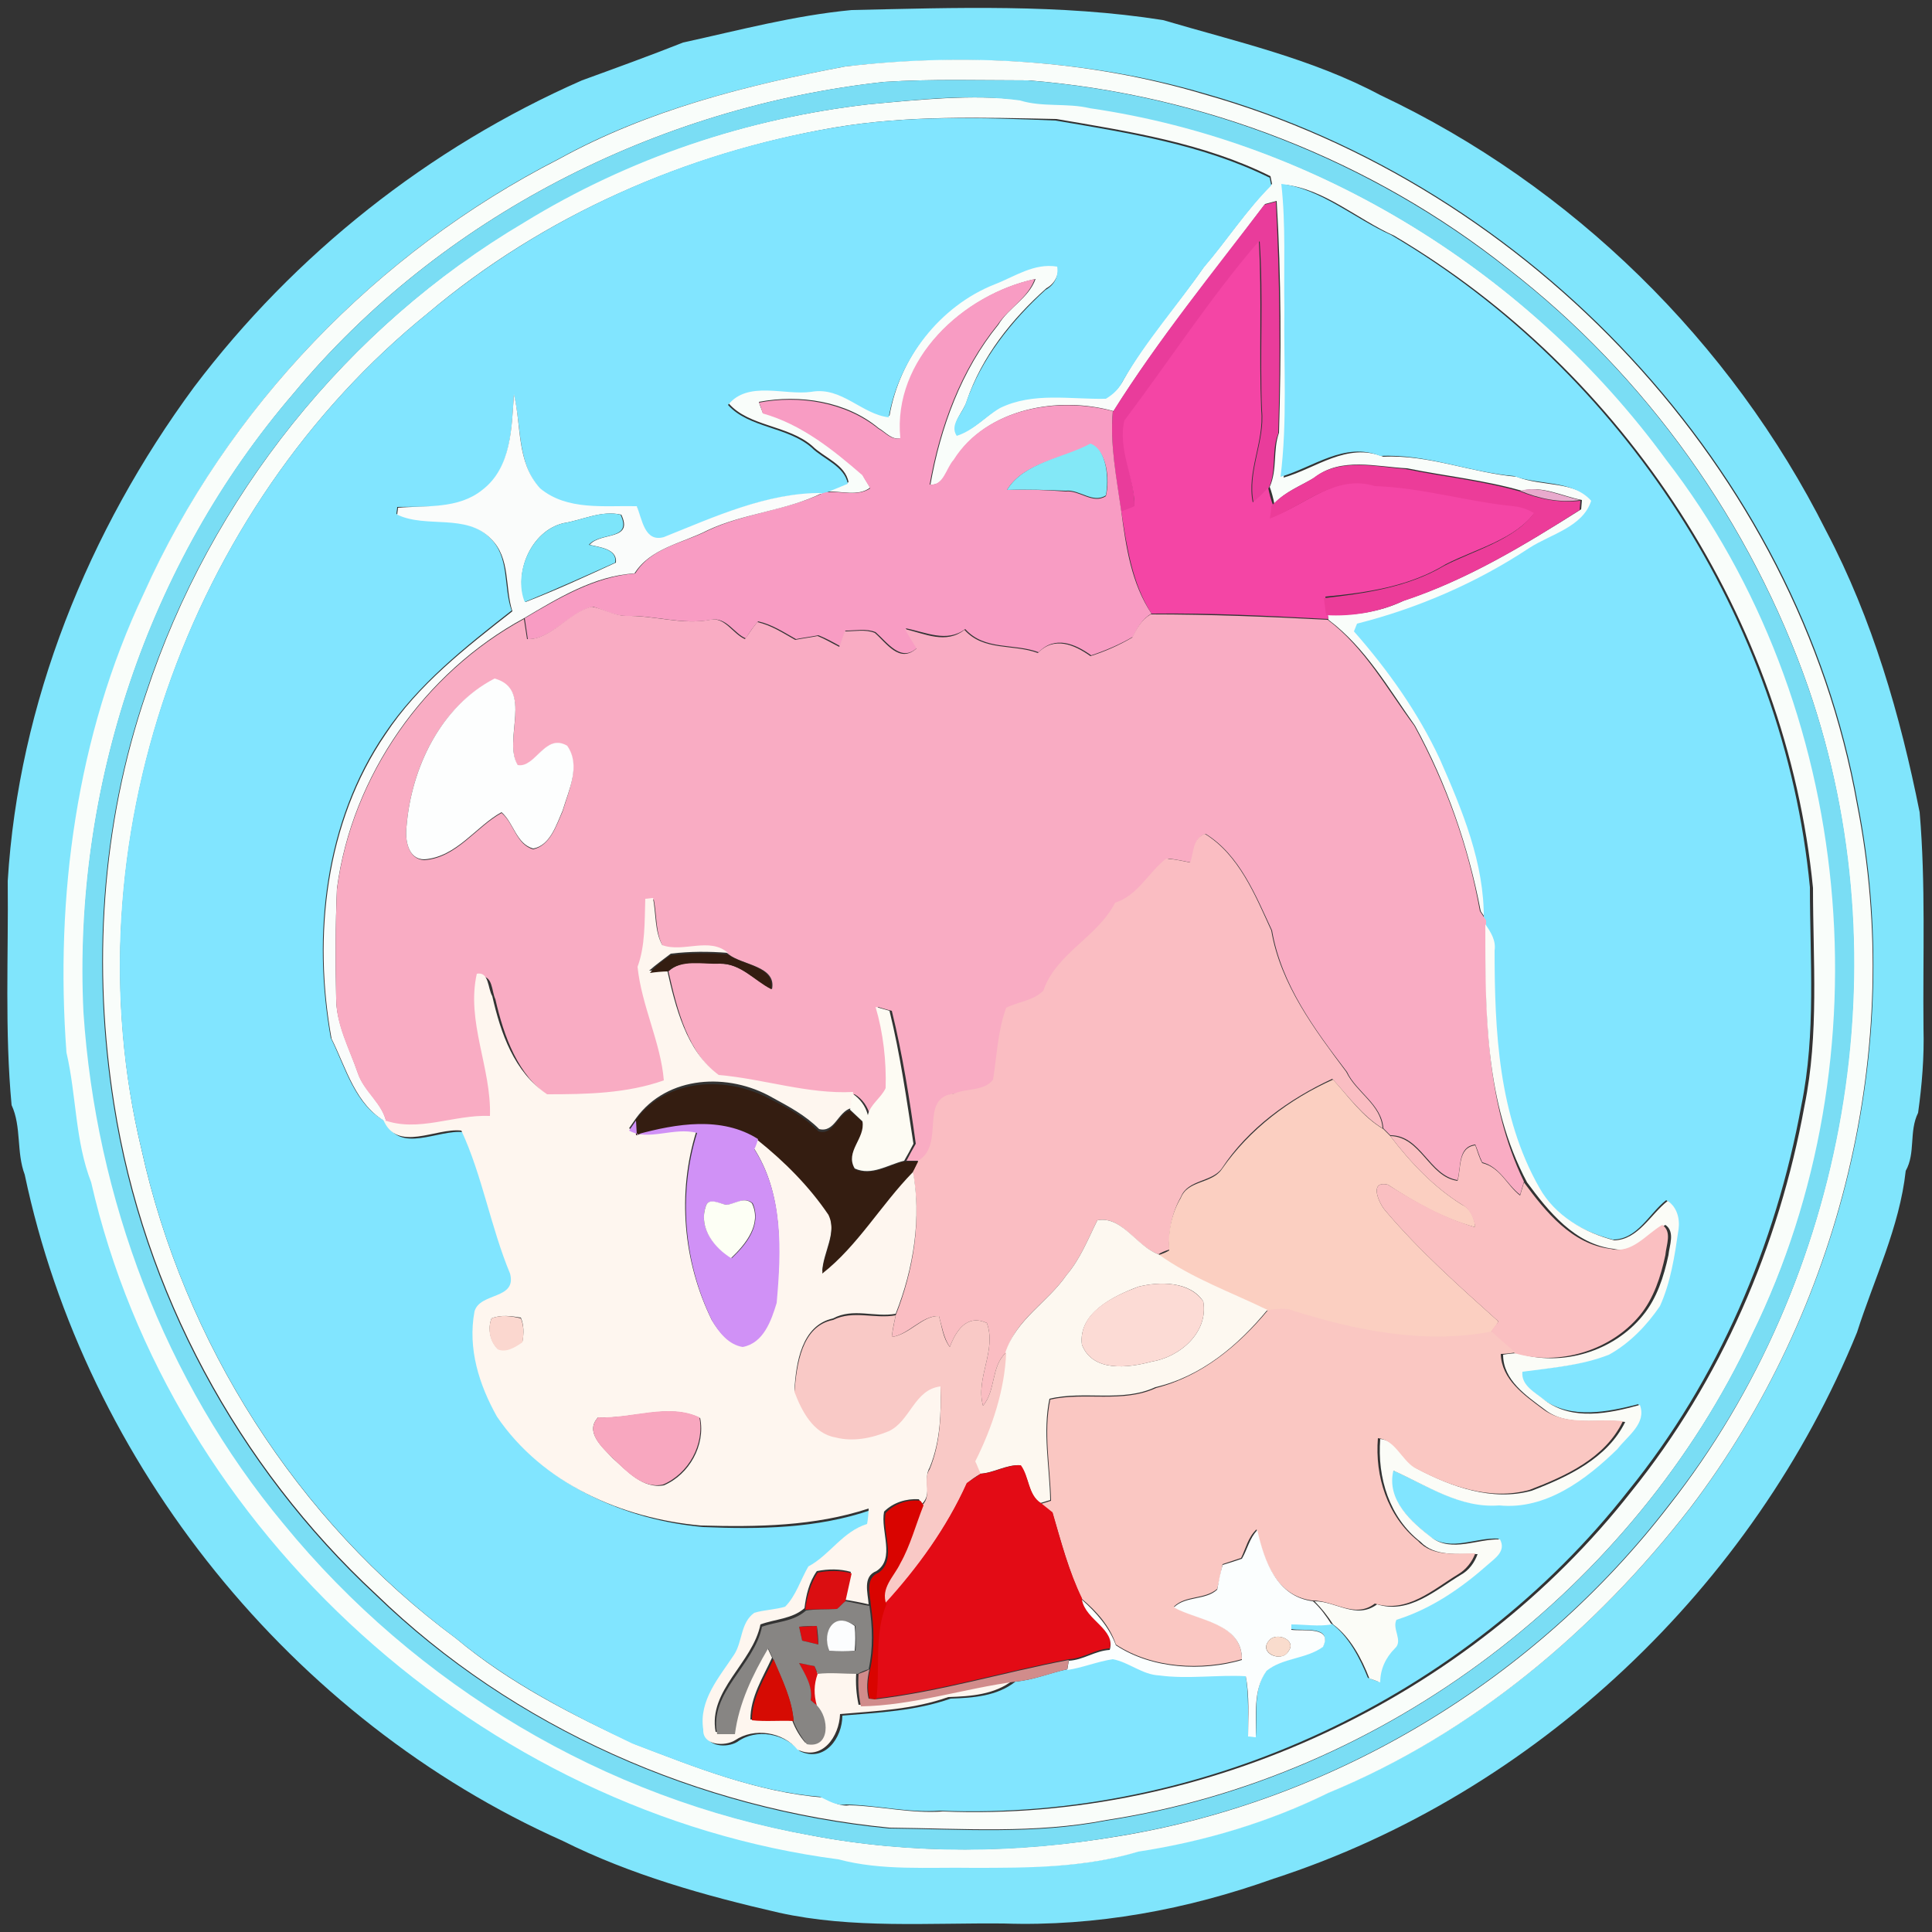 <?xml version="1.0" encoding="utf-8"?>
<!-- Generator: Adobe Illustrator 26.0.3, SVG Export Plug-In . SVG Version: 6.00 Build 0)  -->
<svg version="1.1" id="Layer_1" xmlns="http://www.w3.org/2000/svg" xmlns:xlink="http://www.w3.org/1999/xlink" x="0px" y="0px"
	 viewBox="0 0 250 250" style="enable-background:new 0 0 250 250;" xml:space="preserve">
<rect x="0" y="0" width="250" height="250" fill="#333333" stroke="none"/>
<style type="text/css">
	.st0{fill:#80E5FC;}
	.st1{fill:#F9FDFA;}
	.st2{fill:#7ADDF4;}
	.st3{fill:#81E5FF;}
	.st4{fill:#E93C9B;}
	.st5{fill:#F445A5;}
	.st6{fill:#F89CC3;}
	.st7{fill:#FAFCFB;}
	.st8{fill:#83E8F7;}
	.st9{fill:#EC3C99;}
	.st10{fill:#E8AACD;}
	.st11{fill:#7DE5FA;}
	.st12{fill:#F9ACC3;}
	.st13{fill:#FDFEFE;}
	.st14{fill:#FABDC2;}
	.st15{fill:#FEF6EF;}
	.st16{fill:#FBFCF7;}
	.st17{fill:#341D11;}
	.st18{fill:#FDFBF3;}
	.st19{fill:#FBCFC1;}
	.st20{fill:#D091F6;}
	.st21{fill:#FABFC1;}
	.st22{fill:#FDFFF5;}
	.st23{fill:#FDF8F0;}
	.st24{fill:#FCDBD5;}
	.st25{fill:#FAC7C2;}
	.st26{fill:#FBD7CF;}
	.st27{fill:#F9C9C6;}
	.st28{fill:#F8A7BF;}
	.st29{fill:#E30B15;}
	.st30{fill:#D90400;}
	.st31{fill:#FBFEFE;}
	.st32{fill:#DB0E11;}
	.st33{fill:#878583;}
	.st34{fill:#FCFDFE;}
	.st35{fill:#F9DCCD;}
	.st36{fill:#D60B03;}
	.st37{fill:#D18C8B;}
</style>
<g id="_x23_80e5fcff">
	<path class="st0" d="M110.2,1.3c13.4-0.3,27-0.8,40.3,1.3c9.5,2.8,19.3,5,28.1,9.7C203.4,24,224,44.2,236.3,68.7
		c6,11.4,9.6,23.9,12.1,36.4c0.8,9.3,0.4,18.7,0.5,28c0.1,3.7-0.2,7.3-0.7,10.9c-1.2,2.4-0.3,5.2-1.6,7.5c-0.8,7.3-4.1,14-6.3,20.9
		c-13.4,32.9-41.6,59.7-75.5,70.7c-11.2,4-23,6.2-34.9,5.8c-9.7-0.1-19.6,0.7-29.1-1.4c-9.6-2.2-19.2-4.9-28-9.3
		c-35-15.6-61.7-48.7-69.6-86.2c-1.1-2.9-0.4-6.2-1.7-9c-0.9-9.6-0.4-19.3-0.5-29c1.4-23,10.4-45.3,24.1-63.9
		c13-17.2,30.4-31,50.2-39.7c4.4-1.6,8.8-3.2,13.1-4.9C95.7,3.9,102.8,2,110.2,1.3 M109.4,8.6c-12.7,2.4-25.6,5.6-37,11.9
		c-23.5,12-42.9,32.1-53.7,56.2c-8.7,18.5-11.5,39.2-10,59.4c1.3,5.6,1.2,11.4,3.2,16.8c10.3,45.2,50.7,81.6,96.7,87.6
		c5.7,1.5,11.6,1,17.4,1.1c7.2,0,14.5,0.1,21.4-2.1c8.5-1.3,16.9-3.8,24.6-7.6c18.7-7.7,34.6-21.1,46.9-37
		c19.3-25.6,27.7-59.4,21.5-90.9c-7.7-43.4-42.4-80-84.5-91.9C140.9,7.7,125,6.9,109.4,8.6z"/>
</g>
<g id="_x23_f9fdfaff">
	<path class="st1" d="M109.4,8.6c15.5-1.8,31.4-0.9,46.4,3.6c42.2,11.9,76.8,48.6,84.5,91.9c6.2,31.4-2.1,65.3-21.5,90.9
		c-12.3,15.9-28.2,29.3-46.9,37c-7.7,3.8-16.1,6.3-24.6,7.6c-6.9,2.1-14.2,2.1-21.4,2.1c-5.8-0.1-11.8,0.4-17.4-1.1
		c-45.9-6-86.4-42.4-96.7-87.6c-2.1-5.4-1.9-11.2-3.2-16.8c-1.5-20.2,1.3-41,10-59.4c10.8-24.1,30.2-44.2,53.7-56.2
		C83.9,14.2,96.7,11,109.4,8.6 M114.4,10.6C85.1,13.8,56.9,28.1,38,50.9c-18.8,21.9-28.6,51.2-27.1,80c1.6,24,10.5,47.8,25.9,66.3
		c17.1,20.9,41.7,35.5,68.2,40.3c13.1,2.5,26.7,2.3,39.8,0.1c28-4.6,53.9-20.3,71.2-42.8C239,165.5,246.2,124.4,234,89
		c-7.4-21.3-21-40.4-38.8-54.2c-17.7-14.1-39.6-22.6-62.1-24.4C126.8,10.4,120.6,10.2,114.4,10.6z"/>
	<path class="st1" d="M112.4,13.5c6.5-0.6,13.2-1.3,19.7-0.6c2.9,0.9,6,0.3,9,1c29.6,4.4,56.9,21.5,74.6,45.5
		c24.5,31.8,28.7,77.3,11.1,113.2c-15.4,32.9-47.6,57.4-83.6,62.9c-9.2,1.8-18.7,1.1-28.1,1c-24.6-2.4-48.6-12.9-66.4-30.2
		c-17.9-16.6-30.1-39.3-33.9-63.4c-2.8-17.7-1.7-36.1,4.1-53.1c8.3-25.4,26-47.5,48.9-61.1C81.2,20.4,96.7,15.3,112.4,13.5
		 M108,16.5c-19.2,3.3-37.7,11.4-52.6,24c-31.3,25.3-46.5,69-37.1,108.2c5.5,25,20.1,48.1,40.7,63.3c6.9,5.8,15,9.9,23.2,13.7
		c7.8,3,15.8,6.2,24.3,6.9c1.1,0.5,2.2,1.2,3.4,1c4,0.1,8,1.1,12.1,0.8c34,1.4,68.1-14.6,89.1-41.4c11.6-14.4,19.1-31.8,22.4-49.9
		c1.9-9.3,1.1-18.8,1.1-28.2c-3.4-34.6-24.3-66.8-54.2-84.4c-4.7-2.1-9.1-6.1-14.2-6.6c0.6,5.3,0.3,10.8,0.4,16.1
		c-0.2,7.3,0.4,14.6-0.5,21.8c4.2-1.2,8.2-4.6,12.9-2.7c5.9-0.3,11.5,2.1,17.3,2.6c3.2,1.3,7.6,0.5,10,3.2c-1.1,3.4-5.2,4.3-8,6.1
		c-6.8,4.5-14.4,7.8-22.3,9.8l-0.4,1c4.5,4.9,8.3,10.4,11.1,16.5c2.8,6.6,5.7,13.5,5.7,20.8c-0.2-0.3-0.6-0.9-0.8-1.2
		c-1.6-8.4-4.4-16.5-8.5-24c-3.4-4.8-6.4-10.1-11.2-13.7l-0.1-0.7c3.4,0.2,6.8-0.3,9.9-1.8c8.2-2.7,15.6-7.2,22.9-11.8l0.1-1.2
		c-2.6-0.5-5.1-1.9-7.8-1.2c-4.9-1.4-9.9-1.9-14.8-2.9c-4-0.2-8.6-1.5-12,1.2c-1.8,1.1-3.8,1.8-5.2,3.4c-0.1-0.6-0.4-1.7-0.6-2.2
		c1-2.2,0.4-4.8,1.2-7c0.3-10,0.3-20.1-0.3-30c-0.4,0.1-1.1,0.3-1.5,0.4c-6.6,8.8-13.7,17.4-19.6,26.8c-7.1-2-16.4-0.4-20.6,6.3
		c-1,1.1-1.3,3.4-3.1,3.2c1.3-7.4,4-14.8,8.8-20.7c1.3-2.2,3.9-3.4,4.8-5.9c-9.3,2-18.4,10.4-17.4,20.6c-1.2,0.3-2-0.8-2.9-1.3
		c-4.2-3.5-10.2-4.4-15.5-3.4c0.1,0.4,0.4,1.1,0.5,1.4c5,1.4,9.1,4.7,12.9,8c0.2,0.4,0.8,1.3,1,1.7c-1.6,1.2-3.8,0.4-5.7,0.5
		c1-0.4,2-0.8,2.9-1.2c-0.4-2.3-3.2-3.2-4.7-4.7c-3.1-2.7-8.2-2.5-10.8-5.5c2.6-3.2,7.2-1.2,10.8-1.7c3.9-0.7,6.5,2.9,10,3.3
		c1.3-7.5,6.5-14.4,13.7-17.2c2.6-1.1,5.1-2.9,8.1-2.3c0.2,1.2-0.4,2.4-1.5,3c-4.5,4-8.4,8.9-10.3,14.6c-0.4,1.4-2.1,2.8-1.2,4.3
		c2.2-0.6,3.7-2.4,5.6-3.6c4.3-2,9.1-1,13.7-1.2c0.9-0.5,1.7-1.3,2.2-2.3c2.9-5.2,7-9.7,10.4-14.6c3-3.5,5.5-7.4,8.8-10.7l-0.2-1
		c-8.6-4.3-18.3-5.8-27.7-7.4C127.1,15.2,117.4,14.9,108,16.5z"/>
</g>
<g id="_x23_7addf4ff">
	<path class="st2" d="M114.4,10.6c6.2-0.4,12.4-0.2,18.6-0.2c22.5,1.8,44.4,10.4,62.1,24.4C213,48.6,226.6,67.8,234,89
		c12.3,35.3,5.1,76.5-18.1,105.8c-17.3,22.5-43.2,38.2-71.2,42.8c-13.1,2.3-26.7,2.4-39.8-0.1c-26.6-4.7-51.1-19.4-68.2-40.3
		C21.3,178.7,12.4,155,10.8,131c-1.4-28.8,8.3-58.2,27.1-80C56.9,28.1,85.1,13.8,114.4,10.6 M112.4,13.5c-15.7,1.8-31.1,7-44.6,15.3
		C44.8,42.4,27.1,64.5,18.8,89.9c-5.8,17-6.9,35.4-4.1,53.1c3.8,24.1,16,46.8,33.9,63.4c17.8,17.2,41.8,27.8,66.4,30.2
		c9.4,0.1,18.9,0.8,28.1-1c35.9-5.5,68.2-29.9,83.6-62.9c17.6-35.9,13.4-81.5-11.1-113.2c-17.6-24.1-45-41.2-74.6-45.5
		c-2.9-0.7-6.1-0.1-9-1C125.5,12.1,118.9,12.9,112.4,13.5z"/>
</g>
<g id="_x23_81e5ffff">
	<path class="st3" d="M108,16.5c9.4-1.6,19-1.3,28.6-0.9c9.4,1.6,19,3.1,27.7,7.4l0.2,1c-3.3,3.3-5.8,7.2-8.8,10.7
		c-3.4,4.9-7.4,9.4-10.4,14.6c-0.5,1-1.2,1.7-2.2,2.3c-4.6,0.1-9.4-0.9-13.7,1.2c-1.9,1.1-3.4,2.9-5.6,3.6c-1-1.5,0.8-2.9,1.2-4.3
		c2-5.7,5.9-10.6,10.3-14.6c1.1-0.6,1.7-1.7,1.5-3c-3-0.5-5.5,1.3-8.1,2.3c-7.1,2.8-12.4,9.7-13.7,17.2c-3.5-0.4-6.1-4-10-3.3
		c-3.5,0.5-8.2-1.5-10.8,1.7c2.7,3,7.7,2.8,10.8,5.5c1.5,1.5,4.3,2.4,4.7,4.7c-1,0.4-1.9,0.8-2.9,1.2l-0.4,0.1
		c-7.1-0.2-14,3.1-20.5,5.7c-2.6,0.7-2.9-2.3-3.5-4c-4.2,0-9.1,0.6-12.5-2.3c-3-3.3-2.4-8.1-3.4-12.2c-0.3,4.3-0.3,9.6-4.1,12.4
		c-3.1,2.5-7.3,2-11,2.1c0,0.2-0.1,0.7-0.1,0.9c3.9,1.8,8.9-0.2,12.1,3.1c2.6,2.5,1.7,6.3,2.8,9.4c-6,4.7-12.1,9.5-16.4,15.9
		c-7.8,11.4-9.4,26.1-7,39.4c1.9,3.8,3.1,8.7,7.1,10.8c1.8,4.3,6.8,1,10.1,1.4c2.7,5.8,3.8,12.5,6.3,18.5c0.9,3.4-3.9,2.3-4.6,4.9
		c-0.9,4.7,0.5,9.5,2.9,13.6c5.9,8.6,16.3,13.2,26.4,14.1c7.3,0.3,14.7,0.2,21.7-2.2c-0.1,0.5-0.2,1.5-0.2,2c-3.2,1-4.8,4-7.6,5.5
		c-1.1,1.7-1.6,3.7-3,5.2c-1.3,0.4-2.7,0.4-4,0.8c-1.7,1.3-1.4,3.7-2.6,5.4c-1.9,2.9-4.6,5.9-4,9.7c0,2.1,2.8,2.2,4.1,1.4
		c2.5-1.8,6.1-1.1,8.1,1.2c3.2,1.5,5.5-1.7,5.5-4.6c4.7-0.4,9.5-0.6,14-2.2c2.9-0.1,6-0.3,8.4-2.2c2.3-0.2,4.4-1.1,6.7-1.6
		c2-0.3,3.9-1.1,5.9-1.4c2.1,0.4,3.8,2,6,2.1c3.7,0.5,7.5-0.1,11.2,0.1c0.4,2.6,0.3,5.2,0.3,7.8c0.2,0,0.7,0.1,1,0.1
		c0.2-2.9-0.4-6.1,1.4-8.6c2.2-1.7,5.1-1.5,7.3-3.1c1.2-2.7-2.6-1.9-4.1-2.2l0-0.7c1.7,0,3.5,0.3,5.2,0c2.2,1.6,3.7,4.5,4.7,7
		c0.3,0.1,1,0.4,1.4,0.5c0.1-1.7,0.7-3.2,1.9-4.4c1.2-1-0.3-2.5,0.2-3.7c4.5-1.4,8.5-4.1,11.9-7.2c0.9-0.8,2.3-1.8,1.5-3.2
		c-2.9-0.2-6.1,1.7-8.8-0.2c-2.6-2.1-5.8-4.9-5-8.7c4.4,1.9,8.7,4.9,13.7,4.5c6,0.6,11.3-3.3,15.3-7.3c1.3-1.6,3.9-3.2,2.9-5.7
		c-3.9,1-8.7,2-12.3-0.6c-1.2-0.9-3.1-1.9-2.9-3.7c3.8-0.4,7.7-0.7,11.2-2.2c2.6-1.5,4.9-3.8,6.6-6.3c1.4-3.1,1.9-6.6,2.4-9.9
		c0.3-1.4-0.2-2.9-1.4-3.7c-2.2,1.7-3.7,5.1-6.9,5.1c-3.9-1-7.7-3.1-9.7-6.8c-5.3-9.3-5.8-20.2-5.8-30.7c0.2-1.3-0.5-2.4-1.2-3.4
		l0-0.5c0.1-7.3-2.8-14.2-5.7-20.8c-2.8-6-6.7-11.5-11.1-16.5l0.4-1c7.9-2,15.5-5.3,22.3-9.8c2.8-1.8,6.9-2.7,8-6.1
		c-2.4-2.7-6.8-2-10-3.2c-5.8-0.5-11.4-2.9-17.3-2.6c-4.6-1.9-8.7,1.5-12.9,2.7c0.9-7.2,0.4-14.5,0.5-21.8
		c-0.1-5.4,0.2-10.8-0.4-16.1c5.1,0.6,9.5,4.5,14.2,6.6c29.9,17.6,50.9,49.8,54.2,84.4c0,9.4,0.8,18.9-1.1,28.2
		c-3.3,18.1-10.8,35.6-22.4,49.9c-21,26.8-55.1,42.8-89.1,41.4c-4.1,0.3-8-0.7-12.1-0.8c-1.3,0.2-2.3-0.5-3.4-1
		c-8.5-0.7-16.4-3.9-24.3-6.9C74.1,221.9,66,217.8,59,212c-20.6-15.3-35.2-38.3-40.7-63.3c-9.5-39.2,5.8-82.9,37.1-108.2
		C70.4,27.9,88.8,19.7,108,16.5z"/>
</g>
<g id="_x23_e93c9bff">
	<path class="st4" d="M163.6,26.5c0.4-0.1,1.1-0.3,1.5-0.4c0.5,9.9,0.6,20,0.3,30c-0.9,2.2-0.2,4.8-1.2,7c-0.7,0.6-1.3,1.3-2,1.9
		c-0.8-4.1,1.5-7.9,1.1-11.9c-0.3-7.3,0.2-14.6-0.3-21.9c-6.3,7.3-11.6,15.5-17.4,23.2c-0.9,3.8,1.3,7.4,1.2,11.2
		c-0.4,0.2-1.3,0.5-1.7,0.7c-0.6-4.3-1.5-8.7-1.1-13C149.9,43.9,156.9,35.3,163.6,26.5z"/>
</g>
<g id="_x23_f445a5ff">
	<path class="st5" d="M145.5,54.4c5.8-7.7,11.1-15.9,17.4-23.2c0.4,7.3,0,14.6,0.3,21.9c0.4,4.1-1.9,7.9-1.1,11.9
		c0.7-0.6,1.3-1.2,2-1.9c0.1,0.6,0.4,1.7,0.6,2.2c-0.1,0.4-0.2,1.2-0.2,1.6c4.4-1.5,8.6-5.8,13.6-4.2c6.1,0.2,11.9,2,17.9,2.6
		c1,0.1,1.9,0.3,2.7,0.9c-2.6,3.6-7.7,4.8-11.6,6.8c-4.7,2.9-10.3,3.7-15.6,4.2c0.1,0.6,0.2,1.7,0.3,2.2l0.1,0.7
		c-7.6-0.4-15.2-0.8-22.9-0.7c-2.5-3.9-3.2-8.7-3.9-13.2c0.4-0.2,1.3-0.5,1.7-0.7C146.8,61.8,144.6,58.1,145.5,54.4z"/>
</g>
<g id="_x23_f89cc3ff">
	<path class="st6" d="M116.5,56.7c-1-10.2,8.1-18.6,17.4-20.6c-0.9,2.5-3.4,3.8-4.8,5.9c-4.8,5.9-7.5,13.3-8.8,20.7
		c1.8,0.2,2.1-2.1,3.1-3.2c4.2-6.7,13.5-8.2,20.6-6.3c-0.4,4.3,0.5,8.7,1.1,13c0.6,4.6,1.3,9.3,3.9,13.2c-1.2,0.7-1.8,1.8-2.4,3
		c-1.7,1-3.6,1.8-5.4,2.4c-2.1-1.5-4.7-2.6-6.8-0.4c-3.2-1.2-7-0.2-9.5-3c-2.4,1.8-5.1,0.4-7.7-0.1c0.5,0.8,1,1.6,1.5,2.5
		c-2.1,2-3.9-0.7-5.4-2c-1.2-0.5-2.6-0.2-3.9-0.2c-0.2,0.5-0.5,1.5-0.7,2c-0.9-0.5-1.8-1-2.8-1.4c-1,0.2-1.9,0.3-2.9,0.5
		c-1.6-0.9-3.1-1.9-4.9-2.3c-0.6,0.7-1.1,1.4-1.6,2.2C95,82,94,79.8,92,80.2c-3.7,0.7-7.3-0.6-11-0.5c-1.5,0-2.9-0.8-4.3-1.2
		c-3.1,0.8-5.4,4.3-8.4,4.2c-0.1-0.7-0.3-2-0.4-2.7c4.4-2.6,9.1-5.4,14.3-5.8c2.1-3.4,6.2-3.9,9.5-5.6c4.7-2.2,10.1-2.6,14.8-4.8
		l0.4-0.1c1.9-0.2,4,0.6,5.7-0.5c-0.2-0.4-0.8-1.3-1-1.7c-3.8-3.3-7.9-6.6-12.9-8c-0.1-0.3-0.3-1.1-0.5-1.4c5.2-1,11.2-0.1,15.5,3.4
		C114.5,55.9,115.3,57,116.5,56.7 M130.3,63.4c2.5-0.1,5.1,0,7.6,0.2c1.8-0.2,3.5,1.7,5.2,0.6c0.5-2,0.2-5.9-2-6.7
		C137.6,59.4,132.5,59.8,130.3,63.4z"/>
</g>
<g id="_x23_fafcfbff">
	<path class="st7" d="M62.4,63.4c3.8-2.9,3.8-8.1,4.1-12.4c1,4.1,0.3,8.8,3.4,12.2c3.5,2.9,8.3,2.2,12.5,2.3c0.7,1.7,1,4.7,3.5,4
		c6.5-2.6,13.4-5.8,20.5-5.7c-4.7,2.3-10.1,2.6-14.8,4.8c-3.3,1.7-7.4,2.3-9.5,5.6c-5.2,0.3-9.9,3.2-14.3,5.8
		c-12.9,7-22.3,20.4-24.2,35c-0.2,4.7-0.2,9.4-0.1,14.1c0,3.4,1.7,6.5,2.8,9.7c0.8,2.4,3.2,3.9,3.7,6.4c-4-2.2-5.2-7-7.1-10.8
		c-2.4-13.3-0.8-28,7-39.4c4.2-6.4,10.4-11.2,16.4-15.9c-1-3.1-0.2-6.9-2.8-9.4c-3.2-3.3-8.3-1.3-12.1-3.1c0-0.2,0.1-0.7,0.1-0.9
		C55.1,65.4,59.3,65.9,62.4,63.4 M72.9,67.7c-4.2,1-6.5,6.5-4.9,10.2c3.9-1.5,7.8-3.3,11.7-5.1c0.2-1.8-2.2-2-3.4-2.3
		c1.4-1.7,5.7-0.5,4.1-3.9C77.8,66,75.4,67.3,72.9,67.7z"/>
</g>
<g id="_x23_83e8f7ff">
	<path class="st8" d="M130.3,63.4c2.2-3.6,7.3-4.1,10.8-6c2.2,0.8,2.4,4.7,2,6.7c-1.7,1.1-3.4-0.8-5.2-0.6
		C135.4,63.4,132.9,63.3,130.3,63.4z"/>
</g>
<g id="_x23_ec3c99ff">
	<path class="st9" d="M169.9,61.9c3.4-2.7,8.1-1.5,12-1.2c4.9,1,9.9,1.5,14.8,2.9c2.5,1,5.1,1.5,7.8,1.2l-0.1,1.2
		c-7.2,4.6-14.7,9.1-22.9,11.8c-3.1,1.4-6.5,2-9.9,1.8c-0.1-0.5-0.2-1.7-0.3-2.2c5.3-0.6,10.9-1.4,15.6-4.2c3.9-2,9-3.3,11.6-6.8
		c-0.8-0.5-1.7-0.8-2.7-0.9c-6-0.6-11.8-2.4-17.9-2.6c-5.1-1.6-9.2,2.6-13.6,4.2c0.1-0.4,0.2-1.2,0.2-1.6
		C166.1,63.7,168.1,63,169.9,61.9z"/>
</g>
<g id="_x23_e8aacdff">
	<path class="st10" d="M196.7,63.5c2.7-0.7,5.2,0.7,7.8,1.2C201.8,65.1,199.1,64.5,196.7,63.5z"/>
</g>
<g id="_x23_7de5faff">
	<path class="st11" d="M72.9,67.7c2.5-0.4,4.9-1.7,7.4-1.1c1.6,3.4-2.7,2.2-4.1,3.9c1.2,0.3,3.7,0.5,3.4,2.3
		c-3.8,1.7-7.8,3.5-11.7,5.1C66.4,74.2,68.7,68.7,72.9,67.7z"/>
</g>
<g id="_x23_f9acc3ff">
	<path class="st12" d="M68.2,82.7c3.1,0.1,5.4-3.5,8.4-4.2c1.5,0.3,2.8,1.1,4.3,1.2c3.7-0.1,7.3,1.2,11,0.5c1.9-0.4,2.9,1.8,4.5,2.5
		c0.5-0.7,1-1.5,1.6-2.2c1.8,0.4,3.3,1.4,4.9,2.3c1-0.2,1.9-0.3,2.9-0.5c1,0.4,1.8,0.9,2.8,1.4c0.2-0.5,0.5-1.5,0.7-2
		c1.3,0,2.7-0.3,3.9,0.2c1.5,1.3,3.2,4,5.4,2c-0.5-0.8-1-1.6-1.5-2.5c2.6,0.6,5.3,2,7.7,0.1c2.5,2.8,6.3,1.8,9.5,3
		c2.1-2.2,4.7-1.1,6.8,0.4c1.9-0.6,3.7-1.4,5.4-2.4c0.6-1.2,1.2-2.3,2.4-3c7.6,0,15.2,0.3,22.9,0.7c4.8,3.6,7.7,9,11.2,13.7
		c4.1,7.5,7,15.6,8.5,24c0.2,0.3,0.6,0.9,0.8,1.2l0,0.5c-0.1,11.2-0.1,23,4.9,33.3c-0.1,0.4-0.4,1.3-0.5,1.7
		c-1.7-1.3-2.6-3.6-4.9-4.2c-0.4-0.8-0.6-1.6-0.9-2.3c-2.3,0.3-1.8,2.9-2.3,4.6c-3.7-0.6-4.7-5.8-8.7-5.8c-0.2-0.2-0.7-0.7-0.9-0.9
		c-0.2-3.1-3.5-4.7-4.7-7.3c-4.2-5.5-8.5-11.3-9.7-18.3c-2.1-4.5-4.2-9.8-8.6-12.5c-1.6,0.5-1.4,2.4-1.9,3.7c-1-0.2-2-0.4-2.9-0.5
		c-2.3,1.8-3.7,4.8-6.6,5.7c-2.3,4.5-7.7,6.6-9.3,11.4c-1.3,1.3-3.2,1.4-4.8,2.2c-1.1,3-1.2,6.2-1.7,9.3c-1.1,1.5-3.4,1.2-5,1.8
		c-4.7,0.4-1.1,6.6-4.7,8.7c-0.5,0-1.4,0-1.8,0c0.3-0.6,0.9-1.7,1.2-2.2c-0.8-5.8-1.7-11.5-3.1-17.2c-0.5-0.1-1.4-0.4-1.8-0.5
		c1,3.5,1.4,7.1,1.3,10.6c-0.6,1.3-1.9,2.1-2.3,3.5c-0.3-1.2-1-2.2-2-2.8c-5.9,0.2-11.5-1.8-17.4-2.2c-4.2-3.1-5.6-8.8-6.7-13.7
		c1.8-1.7,4.5-1,6.7-1c2.7,0,4.5,2.2,6.7,3.3c0.6-3-3.8-3.1-5.6-4.5c-2.4-2.1-5.8,0-8.5-1c-1-1.8-0.8-4.1-1.2-6.1
		c-0.3,0-0.8,0-1,0.1c-0.1,3,0,6-0.7,9c0.5,5,3,9.7,3.4,14.7c-4.9,1.7-10,1.8-15.1,1.8c-4.2-2.8-6-7.9-7.1-12.7
		c-0.5-1-0.3-3.2-2-2.9c-1.4,6.3,1.8,12.2,1.7,18.4c-4.6-0.2-9.2,2.2-13.8,0.5c-0.5-2.5-2.9-4-3.7-6.4c-1.1-3.2-2.8-6.2-2.8-9.7
		c-0.1-4.7-0.1-9.4,0.1-14.1c1.9-14.6,11.3-28,24.2-35C67.9,80.7,68.1,82.1,68.2,82.7 M52.6,107c-0.2,1.7,0.2,4.2,2.3,4.3
		c4.2-0.3,6.7-4.3,10-6.1c1.6,1.3,1.9,4.1,4.1,4.7c2.2-0.5,3-3.1,3.8-4.9c0.8-2.7,2.3-5.8,0.6-8.4c-2.9-1.8-4.1,2.9-6.4,2.5
		c-2-3.3,2.1-9.8-3-11.2C57,91.4,53.2,99.4,52.6,107z"/>
</g>
<g id="_x23_fdfefeff">
	<path class="st13" d="M52.6,107C53.2,99.4,57,91.4,64,87.8c5.1,1.4,1,7.9,3,11.2c2.3,0.4,3.5-4.2,6.4-2.5c1.8,2.6,0.2,5.7-0.6,8.4
		c-0.8,1.8-1.6,4.5-3.8,4.9c-2.2-0.6-2.5-3.3-4.1-4.7c-3.3,1.8-5.8,5.8-10,6.1C52.8,111.2,52.4,108.7,52.6,107z"/>
</g>
<g id="_x23_fabdc2ff">
	<path class="st14" d="M154,111.6c0.5-1.3,0.3-3.1,1.9-3.7c4.4,2.7,6.5,7.9,8.6,12.5c1.2,7,5.6,12.8,9.7,18.3
		c1.3,2.7,4.5,4.2,4.7,7.3c-2.6-1.6-4.4-4.1-6.5-6.4c-5.6,2.6-10.9,6.4-14.3,11.6c-1.3,1.8-4.4,1.4-5.3,3.7
		c-1.2,2.1-1.6,4.5-1.5,6.8c-0.4,0.1-1.1,0.4-1.4,0.6c-2.9-1-4.7-5-7.9-4.4c-1.2,2.4-2.2,5-4,7.1c-2.4,3.5-6.6,5.7-7.8,10
		c-2,1.8-1.3,4.9-3,6.9c-1-3.6,1.8-7.1,0.5-10.7c-2.6-1.2-4,1-4.8,3.1c-0.8-1.2-1-2.6-1.4-4c-2.2-0.1-3.9,2.4-6.1,2.7
		c0.1-0.9,0.3-1.8,0.5-2.8c2.3-5.8,3.4-12.4,2.2-18.6c0.2-0.3,0.5-1,0.7-1.4c3.6-2.1,0-8.2,4.7-8.7c1.6-0.7,3.9-0.3,5-1.8
		c0.5-3.1,0.6-6.3,1.7-9.3c1.6-0.8,3.5-0.9,4.8-2.2c1.7-4.9,7-6.9,9.3-11.4c2.9-0.9,4.3-3.9,6.6-5.7
		C152.1,111.2,153,111.4,154,111.6z"/>
</g>
<g id="_x23_fef6efff">
	<path class="st15" d="M83.5,116.3c0.3,0,0.8-0.1,1-0.1c0.4,2,0.2,4.3,1.2,6.1c2.7,1,6.1-1.1,8.5,1c-2.5-0.2-4.9-0.2-7.4,0.1
		c-0.9,0.7-1.9,1.4-2.8,2.2c0.6,0,1.7-0.1,2.3-0.2c1.1,4.9,2.5,10.6,6.7,13.7c5.8,0.5,11.5,2.5,17.4,2.2c-0.1,0.5-0.2,1.6-0.3,2.1
		c-1.7,0.5-2.1,3.2-4.1,2.7c-1.8-1.8-3.9-2.9-6.1-4.1c-5.6-3.2-13.5-2.9-17.6,2.7c-0.2,0.3-0.7,1-0.9,1.3c2.5,1.4,5.9-0.5,8.7,0.4
		c-2.5,8-1.7,16.9,2,24.4c0.9,1.5,2.1,3,3.9,3.3c2.7-0.5,3.8-3.4,4.4-5.7c0.7-6.7,0.9-14.1-2.9-19.9c0.1-0.3,0.4-1,0.5-1.3
		c3.5,2.8,6.8,6,9.2,9.7c1.2,2.6-0.7,5.1-0.8,7.6c4.6-3.6,7.6-8.8,11.7-13.1c1.2,6.1,0.1,12.8-2.2,18.6c-2.7,0.5-5.5-0.8-8.1,0.6
		c-4.1,0.9-4.8,5.8-5,9.3c1,2.5,2.5,5.4,5.3,5.9c2.3,0.6,4.8,0.1,6.9-0.8c2.8-1.3,3.3-5.4,6.7-5.8c0.1,3.6,0,7.3-1.4,10.7
		c-0.9,1.5,0.4,3.4-1,4.7c-0.1-0.1-0.3-0.4-0.4-0.6c-1.6-0.1-3.3,0.4-4.5,1.6c-0.5,2.5,1.5,6.1-1,7.7c-1.8,0.7-1.1,2.8-1,4.3
		c-0.8-0.2-2.4-0.5-3.1-0.6c0.2-0.9,0.6-2.7,0.8-3.6c-1.4-0.4-2.9-0.4-4.4-0.1c-1,1.4-1.4,3.1-1.6,4.8c-1.6,1.4-3.8,1.4-5.7,2.1
		c-1,5-6.8,8.5-5.8,13.9c0.6,0,1.7,0,2.3,0c0.5-4,2.4-7.6,4.3-11.1c0.2,0.4,0.5,1.1,0.7,1.5c-1.2,2.6-2.8,5.1-2.8,8
		c1.8,0.1,3.6,0,5.4,0.1c0.4,1.1,1,2.1,1.7,2.9c3.1,0.6,2.9-3.4,1.3-5c-0.5-1.4-0.4-2.8,0.1-4.1c1.8-0.2,3.5,0,5.2,0
		c-0.1,1.4,0,2.8,0.3,4.2c6.8-0.1,13.3-2.3,20-3.2c-2.4,1.9-5.5,2.1-8.4,2.2c-4.5,1.6-9.3,1.8-14,2.2c-0.1,2.9-2.3,6.1-5.5,4.6
		c-1.9-2.3-5.6-2.9-8.1-1.2c-1.3,0.8-4.2,0.7-4.1-1.4c-0.6-3.8,2.1-6.8,4-9.7c1.1-1.7,0.8-4.1,2.6-5.4c1.3-0.4,2.7-0.4,4-0.8
		c1.4-1.4,2-3.5,3-5.2c2.8-1.5,4.4-4.5,7.6-5.5c0.1-0.5,0.2-1.5,0.2-2c-7,2.3-14.4,2.4-21.7,2.2c-10.2-0.9-20.5-5.4-26.4-14.1
		c-2.3-4.1-3.8-8.8-2.9-13.6c0.7-2.5,5.5-1.5,4.6-4.9c-2.5-6-3.6-12.7-6.3-18.5c-3.3-0.4-8.3,2.9-10.1-1.4c4.5,1.7,9.1-0.7,13.8-0.5
		c0.2-6.2-3.1-12.2-1.7-18.4c1.6-0.3,1.4,1.9,2,2.9c1.1,4.8,2.8,9.8,7.1,12.7c5.1,0,10.3-0.1,15.1-1.8c-0.4-4.9-2.9-9.7-3.4-14.7
		C83.5,122.4,83.4,119.3,83.5,116.3 M63.6,170.6c-0.5,1.3-0.2,2.9,0.8,3.9c1.1,0.5,2.3-0.3,3.2-0.9c0.2-1.1,0.2-2.1-0.2-3.1
		C66.2,170.3,64.8,170.1,63.6,170.6 M77.4,183.4c-1.8,1.9,0.6,3.9,1.9,5.3c1.8,1.6,3.9,4,6.6,3.5c3.3-1.4,5.4-5.2,4.7-8.7
		C86.5,181.5,81.8,183.7,77.4,183.4z"/>
</g>
<g id="_x23_fbfcf7ff">
	<path class="st16" d="M192.2,119.6c0.7,1,1.4,2.1,1.2,3.4c0,10.4,0.5,21.4,5.8,30.7c2,3.6,5.8,5.8,9.7,6.8c3.1-0.1,4.7-3.4,6.9-5.1
		c1.2,0.8,1.6,2.3,1.4,3.7c-0.5,3.4-1,6.8-2.4,9.9c-1.7,2.5-3.9,4.8-6.6,6.3c-3.6,1.4-7.4,1.7-11.2,2.2c-0.2,1.8,1.7,2.7,2.9,3.7
		c3.6,2.7,8.3,1.7,12.3,0.6c0.9,2.4-1.6,4-2.9,5.7c-4.1,4-9.3,7.9-15.3,7.3c-5.1,0.4-9.4-2.6-13.7-4.5c-0.9,3.8,2.3,6.6,5,8.7
		c2.6,1.9,5.9,0.1,8.8,0.2c0.8,1.5-0.6,2.4-1.5,3.2c-3.5,3.1-7.4,5.8-11.9,7.2c-0.6,1.2,0.9,2.7-0.2,3.7c-1.2,1.2-1.9,2.7-1.9,4.4
		c-0.3-0.1-1-0.4-1.4-0.5c-1-2.6-2.5-5.4-4.7-7c-0.7-1.1-1.5-2.1-2.4-3c2.8,0,5.4,2.4,8.1,0.4c4.1,1.3,7.5-1.8,10.8-3.8
		c1.1-0.6,1.8-1.6,2.2-2.7c-2.5-0.1-5.5,0.4-7.4-1.6c-4-3.1-5.6-8.3-5.2-13.3c2.2,0.2,3,2.7,4.7,3.8c4.5,2.4,9.8,4.3,14.9,2.9
		c4.7-1.8,9.8-4.2,12.1-8.9c-3.5-0.5-7.5,0.7-10.4-1.6c-2.4-1.8-5.4-3.8-5.4-7.1c0.5-0.1,1.4-0.2,1.9-0.2c5.7,1.8,12.4-0.2,16.2-4.9
		c1.8-2.2,2.7-5,3.3-7.8c0.1-1.2,0.9-3-0.4-3.9c-2.1,1.2-3.9,3.8-6.7,3.1c-5-0.6-8.4-4.8-11.2-8.6
		C192.1,142.7,192.2,130.9,192.2,119.6z"/>
</g>
<g id="_x23_341d11ff">
	<path class="st17" d="M86.8,123.6c2.5-0.3,4.9-0.3,7.4-0.1c1.8,1.4,6.1,1.5,5.6,4.5c-2.2-1.1-4-3.4-6.7-3.3c-2.2,0.1-4.9-0.6-6.7,1
		c-0.6,0-1.7,0.1-2.3,0.2C84.8,125,85.8,124.3,86.8,123.6z"/>
	<path class="st17" d="M82.2,145c4.1-5.6,12-5.8,17.6-2.7c2.2,1.1,4.4,2.3,6.1,4.1c2,0.6,2.4-2.2,4.1-2.7c0.4,0.4,1.2,1.1,1.6,1.5
		c0.4,2.2-2.3,3.9-1,6.1c2.2,1,4.3-0.5,6.4-1c0.5,0,1.4,0,1.8,0c-0.2,0.4-0.5,1-0.7,1.4c-4.1,4.2-7.1,9.5-11.7,13.1
		c0.1-2.6,2-5.1,0.8-7.6c-2.5-3.7-5.7-6.9-9.2-9.7c-4.7-3-10.6-2-15.7-0.6L82.2,145z"/>
</g>
<g id="_x23_fdfbf3ff">
	<path class="st18" d="M113.3,130.3c0.5,0.1,1.4,0.4,1.8,0.5c1.4,5.7,2.2,11.4,3.1,17.2c-0.3,0.6-0.9,1.7-1.2,2.2
		c-2.1,0.5-4.2,2-6.4,1c-1.3-2.2,1.4-3.9,1-6.1c-0.4-0.4-1.2-1.1-1.6-1.5c0.1-0.5,0.2-1.6,0.3-2.1c1,0.7,1.7,1.6,2,2.8
		c0.3-1.4,1.7-2.2,2.3-3.5C114.7,137.3,114.3,133.7,113.3,130.3z"/>
</g>
<g id="_x23_fbcfc1ff">
	<path class="st19" d="M172.5,139.7c2,2.2,3.8,4.8,6.5,6.4c0.2,0.2,0.7,0.7,0.9,0.9c2.6,3.4,5.6,6.6,9.3,8.9
		c1.1,0.5,1.6,1.7,1.7,2.9c-4.1-1.1-7.8-3.2-11.3-5.5c-2.5-0.6-1.2,2.4-0.3,3.4c4.4,5.2,9.6,9.8,14.6,14.3c-0.2,0.4-0.7,1.1-1,1.4
		c-8.9,1.8-17.9-0.2-26.3-2.9c-0.9-0.1-1.7,0-2.6,0.1c-4.7-2.3-9.8-4.1-14.1-7.2c0.4-0.1,1.1-0.4,1.4-0.6c-0.2-2.4,0.3-4.8,1.5-6.8
		c0.9-2.3,4-1.8,5.3-3.7C161.7,146.1,166.9,142.2,172.5,139.7z"/>
</g>
<g id="_x23_d091f6ff">
	<path class="st20" d="M81.4,146.3c0.2-0.3,0.7-1,0.9-1.3l0.1,1.8c5.1-1.4,11-2.4,15.7,0.6c-0.1,0.3-0.3,1-0.5,1.3
		c3.8,5.9,3.5,13.2,2.9,19.9c-0.7,2.3-1.7,5.2-4.4,5.7c-1.8-0.3-3-1.8-3.9-3.3c-3.7-7.5-4.5-16.4-2-24.4
		C87.2,145.8,83.9,147.7,81.4,146.3 M91.3,156.2c-0.9,2.8,1.2,5.2,3.4,6.6c1.9-1.8,3.9-4.3,2.7-7.1c-1-0.9-2.2,0.1-3.3,0.2
		C93.2,155.9,91.6,154.8,91.3,156.2z"/>
</g>
<g id="_x23_fabfc1ff">
	<path class="st21" d="M179.9,147c4,0.1,5,5.3,8.7,5.8c0.5-1.6,0-4.3,2.3-4.6c0.3,0.8,0.5,1.6,0.9,2.3c2.4,0.6,3.2,2.9,4.9,4.2
		c0.1-0.4,0.4-1.3,0.5-1.7c2.8,3.8,6.2,8,11.2,8.6c2.8,0.7,4.6-1.9,6.7-3.1c1.3,0.9,0.5,2.6,0.4,3.9c-0.6,2.8-1.5,5.6-3.3,7.8
		c-3.8,4.6-10.5,6.6-16.2,4.9c-1.1-0.9-2.1-1.8-3.1-2.7c0.2-0.4,0.8-1.1,1-1.4c-5-4.5-10.2-9.1-14.6-14.3c-0.9-1-2.2-4,0.3-3.4
		c3.5,2.2,7.2,4.3,11.3,5.5c-0.2-1.1-0.6-2.3-1.7-2.9C185.5,153.6,182.5,150.4,179.9,147z"/>
</g>
<g id="_x23_fdfff5ff">
	<path class="st22" d="M91.3,156.2c0.3-1.4,1.9-0.4,2.7-0.3c1.1-0.1,2.3-1.1,3.3-0.2c1.3,2.7-0.8,5.3-2.7,7.1
		C92.5,161.5,90.4,159,91.3,156.2z"/>
</g>
<g id="_x23_fdf8f0ff">
	<path class="st23" d="M138,165c1.8-2.1,2.8-4.7,4-7.1c3.2-0.6,5.1,3.4,7.9,4.4c4.3,3.1,9.4,4.9,14.1,7.2c-3.8,4.6-8.5,8.6-14.5,10
		c-4.3,2-9.2,0.4-13.7,1.5c-0.9,4.3,0,8.7,0.1,13.1l-1.3,0.4c-1.6-1.1-1.4-3.4-2.6-4.9c-1.8-0.1-3.4,1-5.2,1.1
		c-0.2-0.4-0.5-1.2-0.7-1.6c2.2-4.4,3.8-9.2,4-14.1C131.5,170.7,135.6,168.5,138,165 M147.3,166.5c-3.2,1.2-7.8,3.4-7.3,7.5
		c1.4,3.6,6,3,9,2.2c3.7-0.6,7.4-3.8,6.7-7.8C154,165.8,150.1,165.8,147.3,166.5z"/>
</g>
<g id="_x23_fcdbd5ff">
	<path class="st24" d="M147.3,166.5c2.8-0.7,6.6-0.7,8.4,1.9c0.7,4-3,7.2-6.7,7.8c-3,0.8-7.6,1.4-9-2.2
		C139.5,169.8,144.1,167.7,147.3,166.5z"/>
</g>
<g id="_x23_fac7c2ff">
	<path class="st25" d="M164.1,169.5c0.8-0.1,1.7-0.2,2.6-0.1c8.4,2.7,17.5,4.6,26.3,2.9c1,0.9,2,1.8,3.1,2.7
		c-0.5,0.1-1.4,0.2-1.9,0.2c0.1,3.3,3,5.3,5.4,7.1c3,2.3,7,1.2,10.4,1.6c-2.3,4.8-7.4,7.1-12.1,8.9c-5.1,1.4-10.4-0.5-14.9-2.9
		c-1.7-1.1-2.5-3.6-4.7-3.8c-0.4,4.9,1.2,10.1,5.2,13.3c1.9,2.1,4.9,1.6,7.4,1.6c-0.4,1.1-1.2,2.1-2.2,2.7c-3.3,2-6.6,5.1-10.8,3.8
		c-2.6,2-5.2-0.4-8.1-0.4c-4.7-0.6-6.3-5.2-7.2-9.2c-1.1,1-1.4,2.5-2,3.7c-0.6,0.2-1.8,0.6-2.4,0.8c-0.2,1.1-0.4,2.1-0.7,3.2
		c-1.6,1.4-4.1,0.8-5.6,2.3c2.9,1.7,8.8,2,8.8,6.8c-5.2,1.5-11.6,1.2-16.3-1.9c-0.8-2.4-2.5-4.3-4.4-5.9c-1.7-3.5-2.7-7.4-3.8-11.1
		c-0.4-0.3-1.1-0.9-1.5-1.2l1.3-0.4c-0.1-4.4-1-8.8-0.1-13.1c4.5-1,9.4,0.5,13.7-1.5C155.5,178.1,160.3,174.1,164.1,169.5z"/>
</g>
<g id="_x23_fbd7cfff">
	<path class="st26" d="M63.6,170.6c1.2-0.5,2.6-0.3,3.8,0c0.4,1,0.4,2,0.2,3.1c-0.9,0.6-2.1,1.4-3.2,0.9
		C63.3,173.5,63.1,171.9,63.6,170.6z"/>
</g>
<g id="_x23_f9c9c6ff">
	<path class="st27" d="M107.8,170.8c2.6-1.3,5.4-0.1,8.1-0.6c-0.2,0.9-0.4,1.8-0.5,2.8c2.3-0.3,4-2.8,6.1-2.7c0.4,1.4,0.5,2.8,1.4,4
		c0.8-2.1,2.2-4.3,4.8-3.1c1.3,3.6-1.5,7.1-0.5,10.7c1.7-2,1-5.1,3-6.9c-0.2,4.9-1.8,9.7-4,14.1c0.2,0.4,0.5,1.2,0.7,1.6
		c-0.7,0.4-1.3,0.8-1.8,1.3c-2.6,5.7-6.3,10.9-10.6,15.6c-0.8-2.1,1-3.6,1.8-5.3c1.4-2.3,2-5,3-7.5c1.4-1.3,0-3.2,1-4.7
		c1.4-3.4,1.5-7.1,1.4-10.7c-3.4,0.4-3.9,4.5-6.7,5.8c-2.2,0.9-4.6,1.4-6.9,0.8c-2.9-0.5-4.4-3.5-5.3-5.9
		C103.1,176.6,103.7,171.6,107.8,170.8z"/>
</g>
<g id="_x23_f8a7bfff">
	<path class="st28" d="M77.4,183.4c4.3,0.2,9.1-1.9,13.1,0c0.7,3.5-1.4,7.3-4.7,8.7c-2.7,0.6-4.8-1.8-6.6-3.5
		C78,187.4,75.6,185.3,77.4,183.4z"/>
</g>
<g id="_x23_e30b15ff">
	<path class="st29" d="M126.9,190.7c1.8-0.1,3.4-1.2,5.2-1.1c1.1,1.5,0.9,3.8,2.6,4.9c0.4,0.3,1.1,0.9,1.5,1.2
		c1.1,3.8,2.1,7.6,3.8,11.1c0.4,2.7,4.3,3.7,3.6,6.5c-1.9,0.1-3.4,1.3-5.3,1.4c-8.4,1.6-16.6,4.1-25.1,5.1c0.6-4.1-0.3-8.4,1.3-12.3
		c4.2-4.6,8-9.8,10.6-15.6C125.7,191.5,126.3,191.1,126.9,190.7z"/>
</g>
<g id="_x23_d90400ff">
	<path class="st30" d="M114.6,195.8c1.1-1.2,2.8-1.8,4.5-1.6c0.1,0.1,0.3,0.4,0.4,0.6c-1,2.5-1.7,5.2-3,7.5
		c-0.8,1.7-2.6,3.2-1.8,5.3c-1.6,3.9-0.8,8.2-1.3,12.3l-0.9-0.1c-0.3-1.2-0.2-2.5,0.1-3.8c0.6-2.7,0.5-5.5,0.1-8.2
		c-0.1-1.5-0.8-3.6,1-4.3C116.1,201.8,114.1,198.3,114.6,195.8z"/>
</g>
<g id="_x23_fbfefeff">
	<path class="st31" d="M160.7,201.7c0.7-1.2,1-2.7,2-3.7c0.9,4,2.5,8.6,7.2,9.2c1,0.9,1.7,1.9,2.4,3c-1.7,0.3-3.5,0-5.2,0l0,0.7
		c1.5,0.2,5.4-0.5,4.1,2.2c-2.2,1.6-5.2,1.4-7.3,3.1c-1.8,2.5-1.3,5.7-1.4,8.6c-0.2,0-0.7-0.1-1-0.1c0-2.6,0.2-5.2-0.3-7.8
		c-3.7-0.2-7.5,0.4-11.2-0.1c-2.2-0.1-3.9-1.7-6-2.1c-2,0.3-3.9,1.1-5.9,1.4l0.2-1.2c1.9-0.1,3.4-1.3,5.3-1.4
		c0.8-2.7-3.1-3.8-3.6-6.5c1.9,1.7,3.5,3.5,4.4,5.9c4.7,3.1,11.2,3.4,16.3,1.9c0.1-4.8-5.8-5.1-8.8-6.8c1.5-1.5,4.1-0.9,5.6-2.3
		c0.2-1.1,0.4-2.1,0.7-3.2C158.9,202.3,160.1,201.9,160.7,201.7 M164.2,212.3c-1.4,1.6,1.6,2.9,2.5,1.4
		C167.9,212.2,165.1,211.1,164.2,212.3z"/>
</g>
<g id="_x23_db0e11ff">
	<path class="st32" d="M104.2,208.3c0.2-1.7,0.7-3.4,1.6-4.8c1.5-0.3,3-0.3,4.4,0.1c-0.2,0.9-0.6,2.7-0.8,3.6
		c-0.3,0.2-0.8,0.8-1.1,1C106.9,208.3,105.5,208.2,104.2,208.3z"/>
	<path class="st32" d="M103.4,210.5c0.6,0,1.7-0.1,2.3-0.1c0,0.6,0.1,1.8,0.2,2.4c-0.5-0.1-1.6-0.4-2.1-0.5
		C103.7,211.8,103.5,210.9,103.4,210.5z"/>
	<path class="st32" d="M103.4,215.2c0.5,0.1,1.5,0.3,2,0.4c0.1,0.3,0.3,0.8,0.4,1c-0.5,1.4-0.5,2.7-0.1,4.1
		c-0.2-0.2-0.6-0.5-0.8-0.7C105.2,218.2,104.1,216.7,103.4,215.2z"/>
</g>
<g id="_x23_878583ff">
	<path class="st33" d="M108.3,208.2c0.3-0.2,0.8-0.8,1.1-1c0.8,0.1,2.3,0.5,3.1,0.6c0.4,2.7,0.5,5.5-0.1,8.2
		c-0.4,0.1-1.1,0.4-1.4,0.6c-1.8,0-3.5-0.2-5.2,0c-0.1-0.3-0.3-0.8-0.4-1c-0.5-0.1-1.5-0.3-2-0.4c0.8,1.5,1.8,3,1.5,4.8
		c0.2,0.2,0.6,0.5,0.8,0.7c1.6,1.5,1.8,5.6-1.3,5c-0.7-0.9-1.3-1.9-1.7-2.9c-0.2-2.8-1.5-5.4-2.6-8c-0.2-0.4-0.5-1.1-0.7-1.5
		c-2,3.4-3.8,7.1-4.3,11.1c-0.6,0-1.7,0-2.3,0c-1.1-5.4,4.8-8.9,5.8-13.9c1.9-0.7,4-0.6,5.7-2.1
		C105.5,208.2,106.9,208.3,108.3,208.2 M103.4,210.5c0.1,0.4,0.3,1.4,0.4,1.8c0.5,0.1,1.6,0.4,2.1,0.5c0-0.6-0.1-1.8-0.2-2.4
		C105.1,210.4,104,210.4,103.4,210.5 M107.3,213.6c1.1,0.1,2.2,0.1,3.4,0c0.1-1.1,0-2.1,0-3.2C108,208.5,106.4,211.2,107.3,213.6z"
		/>
</g>
<g id="_x23_fcfdfeff">
	<path class="st34" d="M107.3,213.6c-1-2.5,0.7-5.2,3.3-3.2c0.1,1.1,0.1,2.1,0,3.2C109.6,213.7,108.4,213.7,107.3,213.6z"/>
</g>
<g id="_x23_f9dccdff">
	<path class="st35" d="M164.2,212.3c0.9-1.2,3.7-0.1,2.5,1.4C165.9,215.2,162.8,213.9,164.2,212.3z"/>
</g>
<g id="_x23_d60b03ff">
	<path class="st36" d="M100.1,214.7c1.1,2.6,2.4,5.2,2.6,8c-1.8-0.1-3.6,0.1-5.4-0.1C97.3,219.7,98.9,217.2,100.1,214.7z"/>
</g>
<g id="_x23_d18c8bff">
	<path class="st37" d="M113.2,219.9c8.5-1,16.7-3.5,25.1-5.1l-0.2,1.2c-2.2,0.5-4.4,1.4-6.7,1.6c-6.7,0.9-13.3,3.1-20,3.2
		c-0.3-1.4-0.4-2.8-0.3-4.2c0.3-0.1,1.1-0.4,1.4-0.6c-0.3,1.3-0.4,2.6-0.1,3.8L113.2,219.9z"/>
</g>
</svg>
